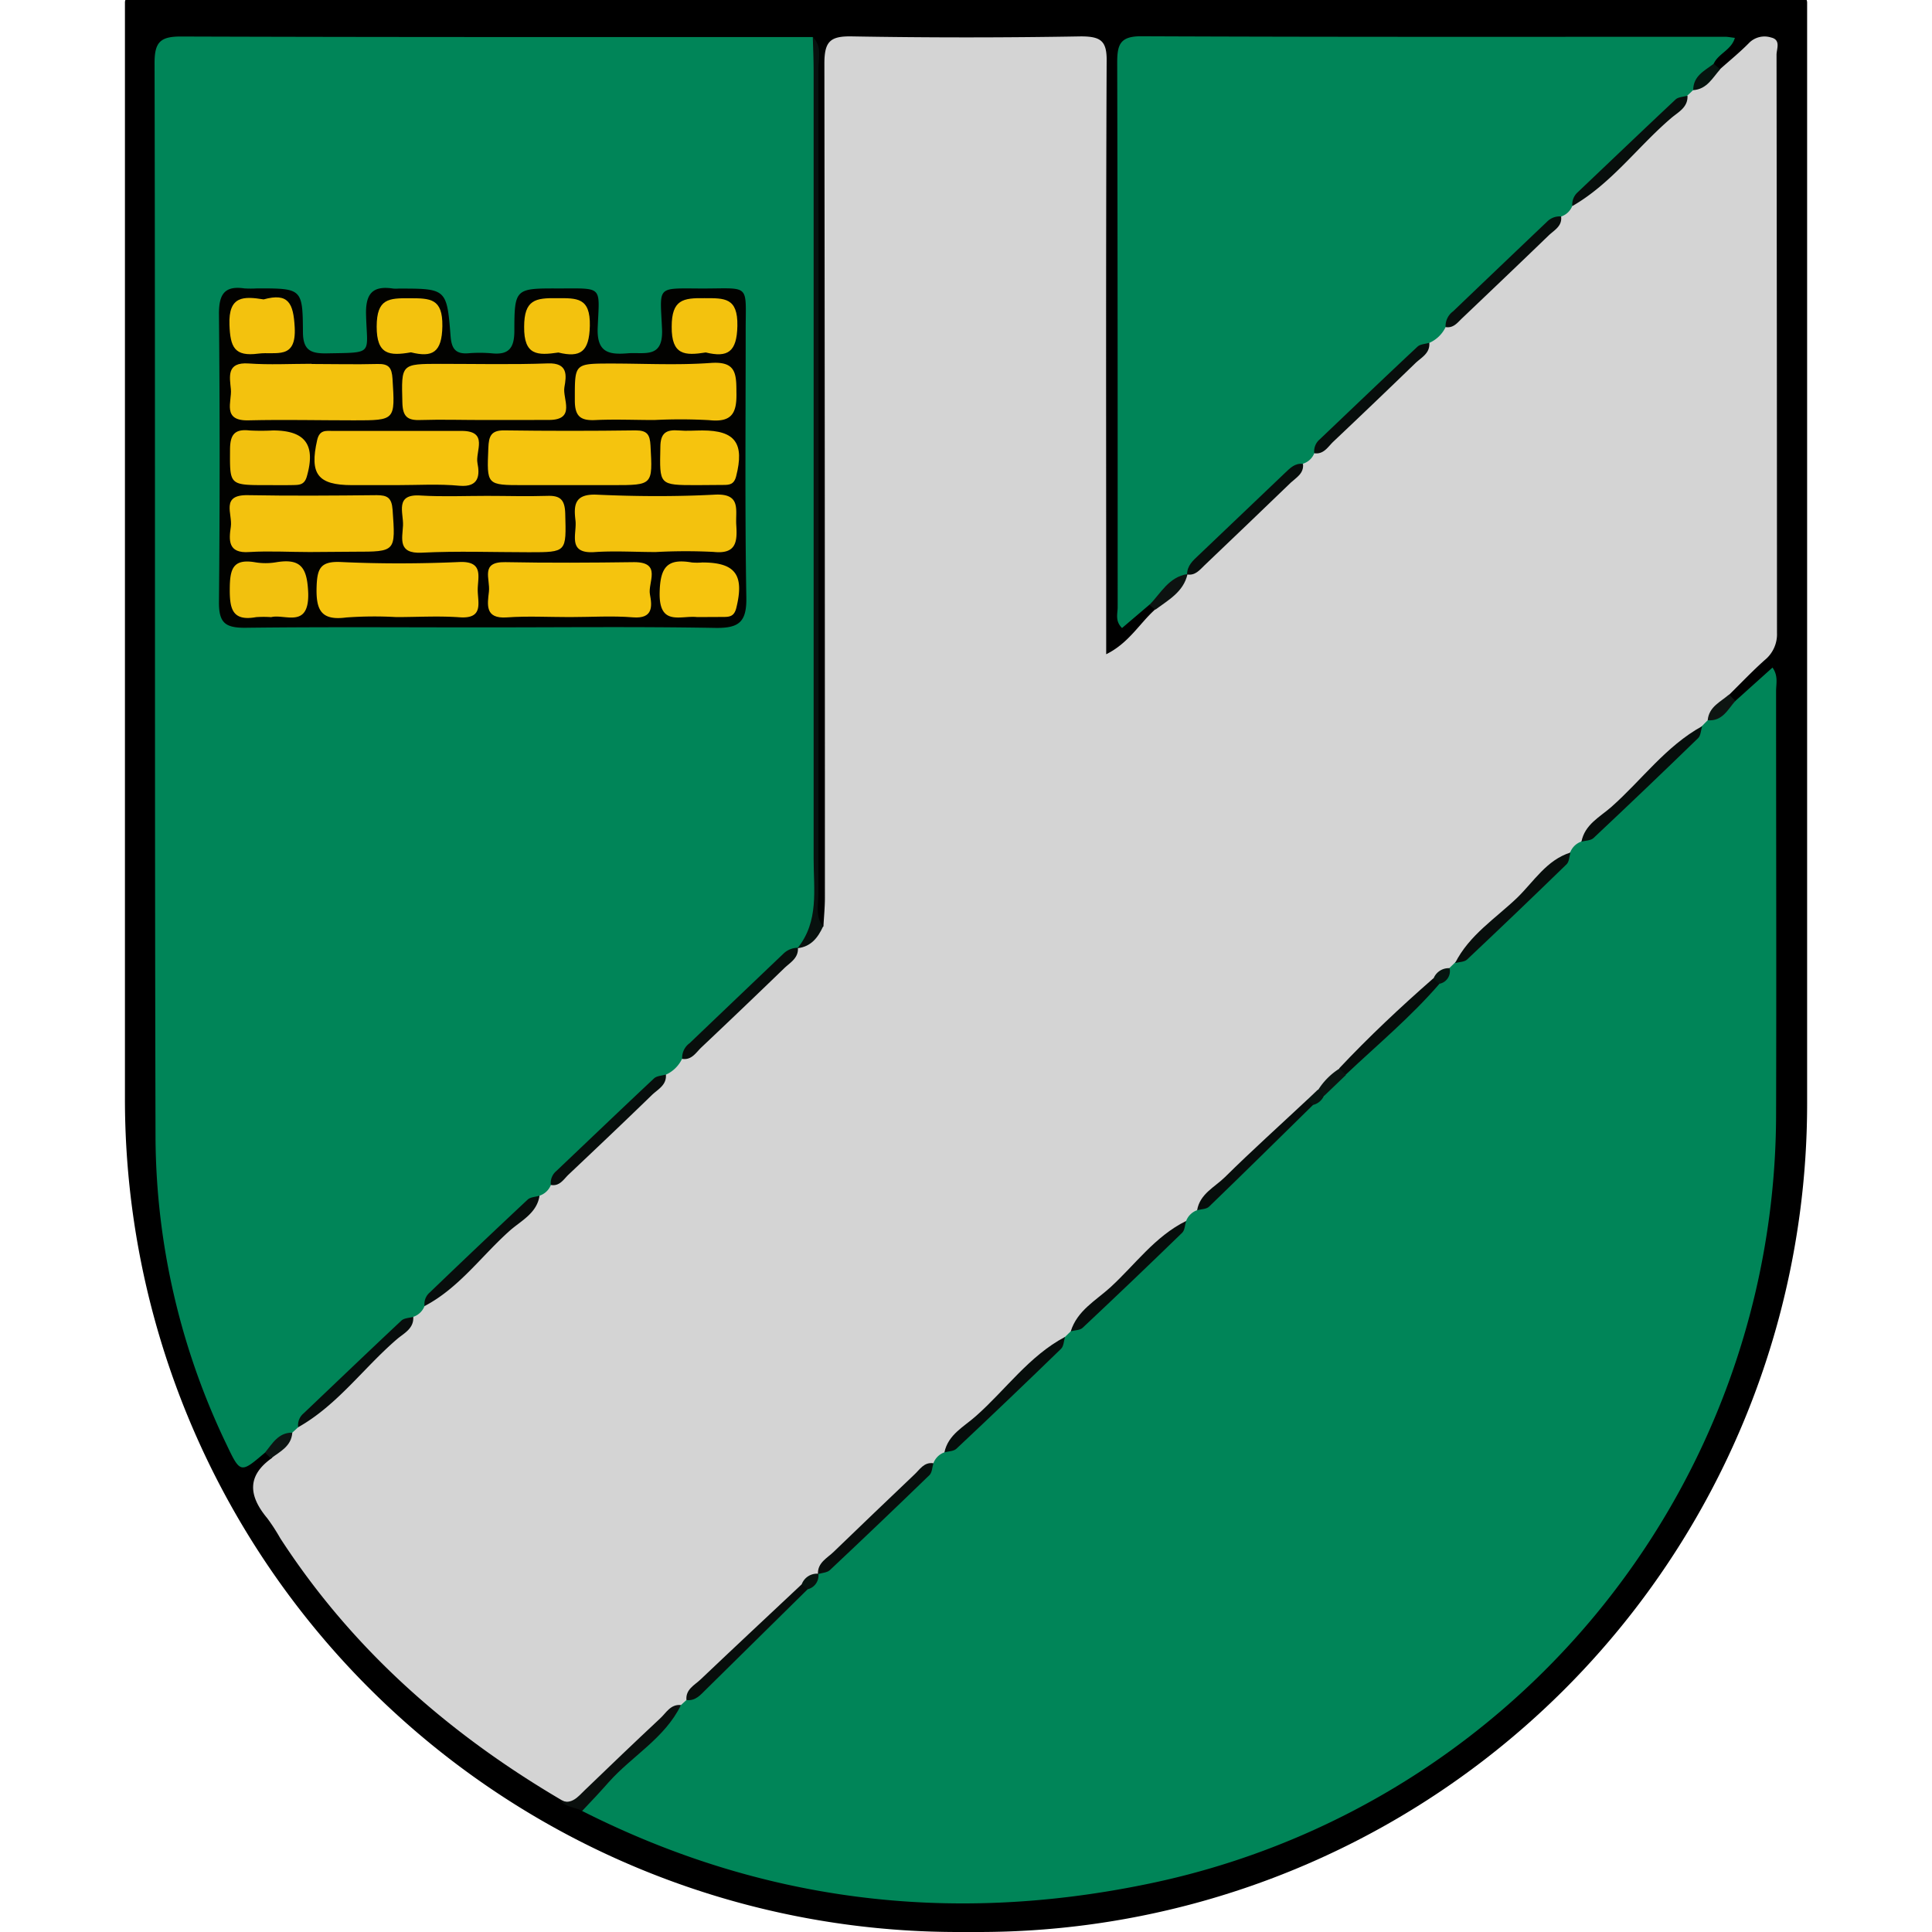<svg id="Layer_1" data-name="Layer 1" xmlns="http://www.w3.org/2000/svg" viewBox="0 0 300 300"><defs><style>.cls-1{fill:#d4d4d4;}.cls-2{fill:#008558;}.cls-3{fill:#08110e;}.cls-4{fill:#0a0f0d;}.cls-5{fill:#0d1311;}.cls-6{fill:#0e1512;}.cls-7{fill:#0d1513;}.cls-8{fill:#06140f;}.cls-9{fill:#070d0b;}.cls-10{fill:#080e0c;}.cls-11{fill:#080d0c;}.cls-12{fill:#080d0b;}.cls-13{fill:#0b1511;}.cls-14{fill:#071510;}.cls-15{fill:#07140f;}.cls-16{fill:#020200;}.cls-17{fill:#f3c20e;}.cls-18{fill:#f4c20e;}.cls-19{fill:#f5c40e;}.cls-20{fill:#f6c40e;}.cls-21{fill:#f2c10e;}</style></defs><path d="M20.39-.61H279.61a1,1,0,0,1,1,1v171A128.64,128.64,0,0,1,152,300h-3.21A129.36,129.36,0,0,1,19.4,170.63V.38a1,1,0,0,1,1-1Z"/><path class="cls-1" d="M127.86,143.88c.08-1.49.23-3,.23-4.47q0-64.77-.08-129.55c0-3.46.93-4.27,4.27-4.21q17.78.31,35.56,0c3.18,0,4.07.75,4,4-.13,29.29-.07,58.58-.07,87.87v4.07c3.49-1.72,5.15-4.75,7.57-6.93.69-2.39,3.11-3.53,4.11-5.7a4,4,0,0,1,.8-.79c5.82-5.46,12.54-10,17.23-16.63a8.78,8.78,0,0,1,2-2c6.11-5.31,12.74-10.09,17.56-16.75A12.56,12.56,0,0,1,224,49.89c6.11-5.32,12.75-10.07,17.58-16.74a8.82,8.82,0,0,1,2-2c6.06-5.31,12.69-10,17.53-16.61a5.26,5.26,0,0,1,1.17-1.23c1.61-.79,2.86-2.28,4.76-2.53,1.51-1.35,3.09-2.63,4.51-4.07A3.37,3.37,0,0,1,275,5.82c1.59.36.85,1.79.86,2.71q.06,44.86.07,89.73a5.16,5.16,0,0,1-1.9,4.23c-1.91,1.7-3.67,3.56-5.5,5.36-.38,1.83-1.77,3.09-2.61,4.67a5.42,5.42,0,0,1-1.21,1.18c-6.18,5.73-13.22,10.55-18.23,17.5a8.59,8.59,0,0,1-2,2c-6,5.32-12.66,10-17.5,16.57a5.84,5.84,0,0,1-1.15,1.23,10.07,10.07,0,0,0-2.57,2c-4.42,4.82-10,8.39-14.24,13.38a25.56,25.56,0,0,0-3.44,3.46,27.31,27.31,0,0,0-1.94,1.94c-4.45,4.65-9.64,8.49-14.12,13.11a12,12,0,0,0-2.68,3.48,9.06,9.06,0,0,1-2,2c-6.07,5.36-12.75,10.08-17.59,16.73a5.52,5.52,0,0,1-1.22,1.24c-6.26,5.72-13.33,10.58-18.38,17.56a8.67,8.67,0,0,1-2,2.06c-6.09,5-12.26,10-17.3,16.1a3.93,3.93,0,0,1-.7.87,13.31,13.31,0,0,0-2.5,2.12c-4.61,4.78-10,8.72-14.56,13.54a14.59,14.59,0,0,0-3,3.8,6.43,6.43,0,0,1-1.24,1.26c-4.78,3.69-9.1,7.91-13.56,12-1.61,1.48-3.08,3.12-5.57,1.88-17.59-10.33-32.55-23.47-43.72-40.7a29.9,29.9,0,0,0-2-3.08c-2.83-3.39-3.27-6.54.74-9.36.39-1.76,1.8-2.93,2.53-4.49a5.61,5.61,0,0,1,1.24-1.24C51.9,215.4,58.53,210.65,63.35,204a8.82,8.82,0,0,1,2-2.05c6.12-5.31,12.74-10.09,17.57-16.74A8.72,8.72,0,0,1,85,183.15c6.12-5.31,12.74-10.08,17.56-16.74a12.81,12.81,0,0,1,2.87-2.87c6.06-5.15,12.4-10,17.39-16.29a4,4,0,0,1,.75-.85C125.06,145.65,126.17,144.28,127.86,143.88Z"/><path class="cls-2" d="M144.94,227.21a2.83,2.83,0,0,1,1.71-1.69c6-6.21,12.85-11.57,18.73-17.93l.89-.87c5.76-5.93,12.26-11.08,17.91-17.13a2.85,2.85,0,0,1,1.71-1.67c5.58-5.7,11.79-10.74,17.29-16.52a15.26,15.26,0,0,0,2-1.81l3.44-3.44c4.35-4.9,9.87-8.59,14.15-13.56a9,9,0,0,0,2.27-2.25l.86-.84c5.72-6,12.34-11,17.91-17.12a2.88,2.88,0,0,1,1.71-1.69c6-6.21,12.86-11.57,18.74-17.93l.86-.87c1.48-1,2.37-2.72,4.29-3l5.82-5.23c.92,1.27.56,2.51.56,3.65,0,21.91.06,43.82,0,65.73A122.19,122.19,0,0,1,177.6,292.66c-30.39,6.17-59.47,2.57-87.2-11.45-.73-1.94,1-2.6,1.94-3.6,4.2-4.56,9.38-8.11,13.4-12.85l.85-.78c5.83-6.05,12.39-11.32,18.15-17.42a11.57,11.57,0,0,0,2.34-2.19l-.07.06C132.62,238.31,139.36,233.37,144.94,227.21Z"/><path class="cls-2" d="M65.92,202.81a2.86,2.86,0,0,1-1.75,1.67c-5.61,6.07-12.38,10.94-17.87,17.14l-.91.84c-1.41,1-2.34,2.73-4.24,3.1-3.8,3.25-3.83,3.26-6-1.31a111.21,111.21,0,0,1-11-47.35C24,121.18,24.12,65.47,24,9.76c0-3.24.92-4.1,4.12-4.09,32.69.11,65.38.08,98.08.08.87,1.24.45,2.65.45,4q0,65.18.09,130.35c0,3-.58,5.33-2.92,7.17l.07-.07c-5.64,6.12-12.37,11.09-18,17.25a5.09,5.09,0,0,1-2.53,2.44C97.82,173,91,177.8,85.54,184a2.84,2.84,0,0,1-1.76,1.66C78.19,191.77,71.39,196.6,65.92,202.81Z"/><path class="cls-2" d="M204.08,70.38A2.76,2.76,0,0,1,202.33,72c-5.65,6.09-12.37,11-18,17.17l.07-.06c-2.05,1.5-3.24,4.07-5.92,4.79l-4.25,3.62c-1.11-1.09-.68-2.23-.68-3.24,0-28.19,0-56.37-.07-84.55,0-2.81.44-4.11,3.74-4.1,30.22.13,60.45.08,90.68.08.4,0,.8.09,1.49.17-.53,1.88-2.56,2.43-3.28,4-.57,1.75-2.19,2.68-3.19,4.1l-.89.84c-5.64,6-12.31,11-17.88,17.14a2.81,2.81,0,0,1-1.74,1.66c-5.66,6.06-12.33,11.06-17.94,17.18a5.05,5.05,0,0,1-2.53,2.44C216.36,59.33,209.56,64.17,204.08,70.38Z"/><path class="cls-3" d="M123.83,147.24c3.38-4.17,2.5-9.13,2.51-13.9q0-61.14,0-122.29c0-1.77-.08-3.53-.13-5.3,1.49,1.47.87,3.34.87,5q.06,64,0,128c0,1.71-.52,3.55.73,5.11C127,145.62,125.93,147,123.83,147.24Z"/><path class="cls-4" d="M105.74,264.76c-2.51,5.16-7.6,7.9-11.24,12-1.33,1.51-2.73,3-4.1,4.44-1.09-.61-2.51-.52-3.37-1.6,1.77.65,2.7-.59,3.76-1.61,3.88-3.74,7.77-7.47,11.71-11.15C103.43,266,104.11,264.59,105.74,264.76Z"/><path class="cls-5" d="M178.48,93.93c1.79-1.83,3-4.34,5.92-4.79-.63,2.78-2.94,4-5,5.53Z"/><path class="cls-6" d="M269.46,108.84c-1.19,1.35-2,3.19-4.29,3,.19-2.11,2-2.84,3.32-4Z"/><path class="cls-7" d="M41.15,225.56c1.15-1.4,2.06-3.12,4.24-3.1-.15,2.13-1.9,2.93-3.32,4Z"/><path class="cls-8" d="M262.92,14c0-2.21,1.74-3,3.19-4.1l1,.86C265.91,12.1,265.06,13.85,262.92,14Z"/><path class="cls-9" d="M264.31,112.76c-.2.63-.21,1.45-.62,1.85q-8.06,7.83-16.25,15.52c-.42.4-1.24.39-1.87.56.51-2.67,2.88-3.84,4.63-5.38C254.92,121.14,258.66,115.87,264.31,112.76Z"/><path class="cls-9" d="M165.38,207.59c-.2.63-.2,1.45-.62,1.85q-8.06,7.83-16.25,15.52c-.42.4-1.23.39-1.86.56.58-2.79,3.08-4,4.92-5.66C156.18,215.78,159.79,210.56,165.38,207.59Z"/><path class="cls-10" d="M184.33,89.2c0-1.38.93-2.17,1.81-3l13.42-12.79c.79-.75,1.54-1.53,2.77-1.38.16,1.48-1,2.09-1.88,2.9q-6.67,6.43-13.4,12.84C186.28,88.51,185.6,89.41,184.33,89.2Z"/><path class="cls-10" d="M204.08,70.38a2.42,2.42,0,0,1,.84-2.15c5.06-4.81,10.09-9.64,15.19-14.4.42-.4,1.21-.41,1.83-.6.14,1.66-1.27,2.29-2.2,3.2q-6.3,6.1-12.68,12.13C206.21,69.36,205.57,70.59,204.08,70.38Z"/><path class="cls-11" d="M65.92,202.81a2.38,2.38,0,0,1,.84-2.14c5-4.81,10.09-9.64,15.18-14.4.43-.4,1.22-.41,1.84-.6-.42,2.73-2.85,3.87-4.6,5.41C74.77,195,71.29,200,65.92,202.81Z"/><path class="cls-11" d="M46.3,221.62a2.39,2.39,0,0,1,.84-2.15c5.06-4.81,10.1-9.64,15.19-14.41.42-.4,1.22-.4,1.84-.58.12,1.83-1.46,2.55-2.51,3.45C56.45,212.4,52.41,218.18,46.3,221.62Z"/><path class="cls-10" d="M85.54,184a2.4,2.4,0,0,1,.83-2.15c5.06-4.8,10.1-9.63,15.19-14.4.43-.4,1.22-.41,1.84-.6.14,1.67-1.27,2.3-2.2,3.21-4.29,4.17-8.64,8.29-13,12.41C87.47,183.21,86.85,184.23,85.54,184Z"/><path class="cls-10" d="M144.94,227.21c-.19.62-.2,1.43-.6,1.83q-7.68,7.44-15.48,14.77c-.43.4-1.23.42-1.85.62-.08-1.79,1.44-2.48,2.45-3.47,4.14-4,8.33-8,12.53-12C142.83,228.19,143.47,227,144.94,227.21Z"/><path class="cls-12" d="M125.41,246.78q-7.87,7.77-15.76,15.54c-.86.84-1.64,1.84-3.06,1.66-.15-1.67,1.27-2.31,2.2-3.2,5.21-4.95,10.46-9.85,15.7-14.77C125.33,245.63,125.46,246.11,125.41,246.78Z"/><path class="cls-10" d="M244.15,32a2.55,2.55,0,0,1,.85-2.16c5.06-4.8,10.1-9.63,15.19-14.4.43-.39,1.22-.4,1.84-.58.1,1.82-1.45,2.55-2.51,3.46C254.32,22.75,250.25,28.49,244.15,32Z"/><path class="cls-10" d="M224.47,50.79a2.83,2.83,0,0,1,1.16-2.44q7.31-7,14.59-13.92a2.75,2.75,0,0,1,2.19-.82c.18,1.48-1,2.09-1.87,2.89-4.44,4.29-8.92,8.55-13.39,12.81C226.39,50,225.75,51,224.47,50.79Z"/><path class="cls-10" d="M243.86,132.38c-.19.62-.19,1.43-.6,1.82Q235.6,141.65,227.8,149c-.42.39-1.23.37-1.85.54,2.2-4.37,6.31-6.94,9.68-10.18C238.2,136.85,240.16,133.54,243.86,132.38Z"/><path class="cls-10" d="M105.93,164.42a2.78,2.78,0,0,1,1.16-2.44q7.32-7,14.62-13.95a3.22,3.22,0,0,1,2.19-.86c.11,1.63-1.23,2.3-2.15,3.2q-6.39,6.18-12.85,12.28C108.06,163.45,107.4,164.65,105.93,164.42Z"/><path class="cls-9" d="M184.18,189.59c-.19.62-.2,1.43-.61,1.83q-7.66,7.44-15.46,14.76c-.41.39-1.22.37-1.84.54,1-3.22,3.89-4.77,6.12-6.8C176.25,196.4,179.31,192,184.18,189.59Z"/><path class="cls-9" d="M203.9,171.56c-5.38,5.28-10.74,10.58-16.16,15.81-.41.4-1.23.38-1.85.55.43-2.55,2.74-3.58,4.32-5.14,4.15-4.1,8.49-8,12.76-12C203.81,170.41,203.93,170.89,203.9,171.56Z"/><path class="cls-9" d="M223.52,152.76c-4.43,5.14-9.64,9.47-14.55,14.11-.85.23-1.13-.13-1-1,4.61-4.9,9.51-9.5,14.57-13.93C223.43,151.6,223.55,152.09,223.52,152.76Z"/><path class="cls-13" d="M208,165.92l1,1-3.37,3.23a1,1,0,0,1-.95-.91A10.6,10.6,0,0,1,208,165.92Z"/><path class="cls-14" d="M223.52,152.76l-.94-.77a2.52,2.52,0,0,1,2.51-1.65A2,2,0,0,1,223.52,152.76Z"/><path class="cls-14" d="M204.65,169.19l.95.91a2.47,2.47,0,0,1-1.7,1.47l-.93-.78Z"/><path class="cls-15" d="M125.41,246.78l-.92-.77a2.52,2.52,0,0,1,2.59-1.64A2.2,2.2,0,0,1,125.41,246.78Z"/><path class="cls-16" d="M74.74,97.42c-12.25,0-24.49-.09-36.74.06-3,0-4-.77-4-3.88q.21-22.45,0-44.91c0-3,.87-4.35,3.94-3.91a15.42,15.42,0,0,0,2,0c6.91,0,7.06,0,7.1,6.73,0,2.84,1.16,3.4,3.67,3.36,7.46-.14,6.28.26,6.13-6.06-.08-3.3,1.1-4.48,4.23-4a5.59,5.59,0,0,0,.82,0c7.43,0,7.5,0,8.08,7.42.15,1.88.75,2.76,2.69,2.63a21.41,21.41,0,0,1,3.67,0c2.64.28,3.53-.77,3.54-3.46,0-6.61.16-6.63,6.83-6.61,7,0,6.39-.47,6.11,6.07-.16,3.84,1.66,4.25,4.66,4,2.56-.21,5.53.9,5.33-3.74-.3-6.84-1-6.34,6.26-6.32,7.6,0,6.71-.86,6.73,6.76,0,13.74-.13,27.49.1,41.23.07,3.88-1.22,4.77-4.86,4.71C99,97.29,86.86,97.42,74.74,97.42Z"/><path class="cls-17" d="M75.58,77c3.11,0,6.23.1,9.34,0,2.09-.09,2.79.59,2.85,2.75.16,6,.27,6-5.63,6-5.55,0-11.12-.21-16.66.07-3.75.19-3-2.2-2.9-4.21s-1.37-5,2.84-4.66C68.79,77.15,72.19,77,75.58,77Z"/><path class="cls-17" d="M75.07,65.22c-3.25,0-6.51-.1-9.75,0-2.08.09-2.79-.55-2.84-2.72-.15-6-.26-6,5.94-6,5.55,0,11.11.13,16.66-.07,3.17-.12,2.88,1.93,2.56,3.7s1.86,5.08-2.41,5.08Z"/><path class="cls-17" d="M48.37,56.52c3.4,0,6.81.09,10.2,0,1.79-.06,2.27.55,2.38,2.3.4,6.45.48,6.45-6,6.45-5.44,0-10.89-.13-16.32,0-4.21.13-2.6-2.9-2.78-4.83s-.71-4.24,2.75-4c3.25.23,6.53.05,9.79.05Z"/><path class="cls-17" d="M48.08,85.72c-3.13,0-6.27-.19-9.38,0-3.34.25-3.16-1.89-2.86-3.91s-1.64-5,2.65-4.92c6.66.12,13.33.07,20,0,1.67,0,2.33.41,2.47,2.25.46,6.53.55,6.53-5.94,6.53Z"/><path class="cls-17" d="M101.83,85.72c-3.14,0-6.28-.2-9.39,0-4.46.36-2.82-2.84-3.08-4.91-.29-2.38-.14-4.12,3.24-4,6.11.28,12.26.32,18.37,0,4.21-.23,3.2,2.45,3.36,4.73.17,2.58,0,4.54-3.53,4.16A86.52,86.52,0,0,0,101.83,85.72Z"/><path class="cls-18" d="M101.6,65.22c-3,0-6-.13-9,0-2.37.14-3.36-.46-3.34-3.1,0-5.65-.13-5.66,5.58-5.67,5.18,0,10.37.28,15.51-.09,3.86-.28,4,1.55,4,4.52.09,3.28-.69,4.74-4.24,4.36A81.61,81.61,0,0,0,101.6,65.22Z"/><path class="cls-19" d="M88.47,95.82c-3.26,0-6.53-.18-9.78.05-3.42.24-3-2-2.77-4s-1.41-4.66,2.56-4.58c6.65.13,13.31.09,20,0,4.35,0,2.09,3.18,2.44,5s.52,3.83-2.64,3.57S91.73,95.82,88.47,95.82Z"/><path class="cls-19" d="M88.64,75.33H81.3c-5.78,0-5.71,0-5.47-5.78.07-1.79.4-2.75,2.48-2.72q10.18.14,20.38,0c1.8,0,2.23.64,2.32,2.37.33,6.13.41,6.13-5.85,6.13Z"/><path class="cls-20" d="M61.6,75.33H54.66c-5.35,0-6.61-1.74-5.41-7,.37-1.62,1.37-1.42,2.41-1.42,6.67,0,13.35,0,20,0,4.28,0,2.12,3.19,2.48,5s.29,3.77-2.76,3.52C68.16,75.12,64.87,75.33,61.6,75.33Z"/><path class="cls-20" d="M61.54,95.82a60.84,60.84,0,0,0-7.76.06c-3.9.52-4.72-1.12-4.62-4.7.09-2.91.58-4.06,3.79-3.91,6.12.29,12.26.27,18.38,0,3.81-.16,2.86,2.33,2.85,4.29s1,4.58-2.84,4.29C68.09,95.62,64.81,95.82,61.54,95.82Z"/><path class="cls-21" d="M42.11,95.83a16.36,16.36,0,0,0-2.35,0c-3.7.67-4.1-1.31-4.08-4.39s.47-4.72,3.94-4.13a9.79,9.79,0,0,0,3.24,0c3.93-.66,4.84.89,5,4.8C48,97.69,44.18,95.28,42.11,95.83Z"/><path class="cls-21" d="M41.47,75.33c-5.9,0-5.78,0-5.75-5.49,0-2.28.66-3.26,3-3a34.36,34.36,0,0,0,3.66,0c5.06,0,6.67,2.27,5.26,7.16-.37,1.29-1.16,1.3-2.11,1.32C44.18,75.35,42.82,75.33,41.47,75.33Z"/><path class="cls-20" d="M108.25,95.82c-2.55-.29-5.94,1.5-5.82-3.83.09-4,1.24-5.3,5-4.65a9.72,9.72,0,0,0,1.62,0c5.16,0,6.55,1.94,5.28,7.07-.32,1.28-1,1.39-2,1.39Z"/><path class="cls-20" d="M108.22,75.33c-5.93,0-5.8,0-5.68-5.87,0-2.26.92-2.78,2.89-2.62,1.2.11,2.42,0,3.64,0,5.1,0,6.55,2,5.24,7.11-.33,1.31-1.07,1.35-2,1.35Z"/><path class="cls-17" d="M40.94,46.49c3.86-1.07,4.62.6,4.82,4.33.28,5.14-2.91,3.74-5.65,4.09-3.71.49-4.35-1-4.48-4.47C35.46,45.9,37.84,46,40.94,46.49Z"/><path class="cls-17" d="M63.81,54.71c-3.36.59-5.33.37-5.32-4s1.89-4.41,5.1-4.4,5.16,0,5.1,4.33C68.63,54.77,67.12,55.54,63.81,54.71Z"/><path class="cls-17" d="M86.71,54.74c-3.23.47-5.37.48-5.32-4,0-4.22,1.78-4.48,5.06-4.44,3.12,0,5.23-.15,5.14,4.29C91.5,54.63,90.13,55.58,86.71,54.74Z"/><path class="cls-17" d="M109.59,54.73c-3.23.51-5.33.45-5.29-4,0-4.23,1.8-4.47,5.07-4.43,3.12,0,5.21-.12,5.13,4.3C114.42,54.67,113,55.56,109.59,54.73Z"/></svg>